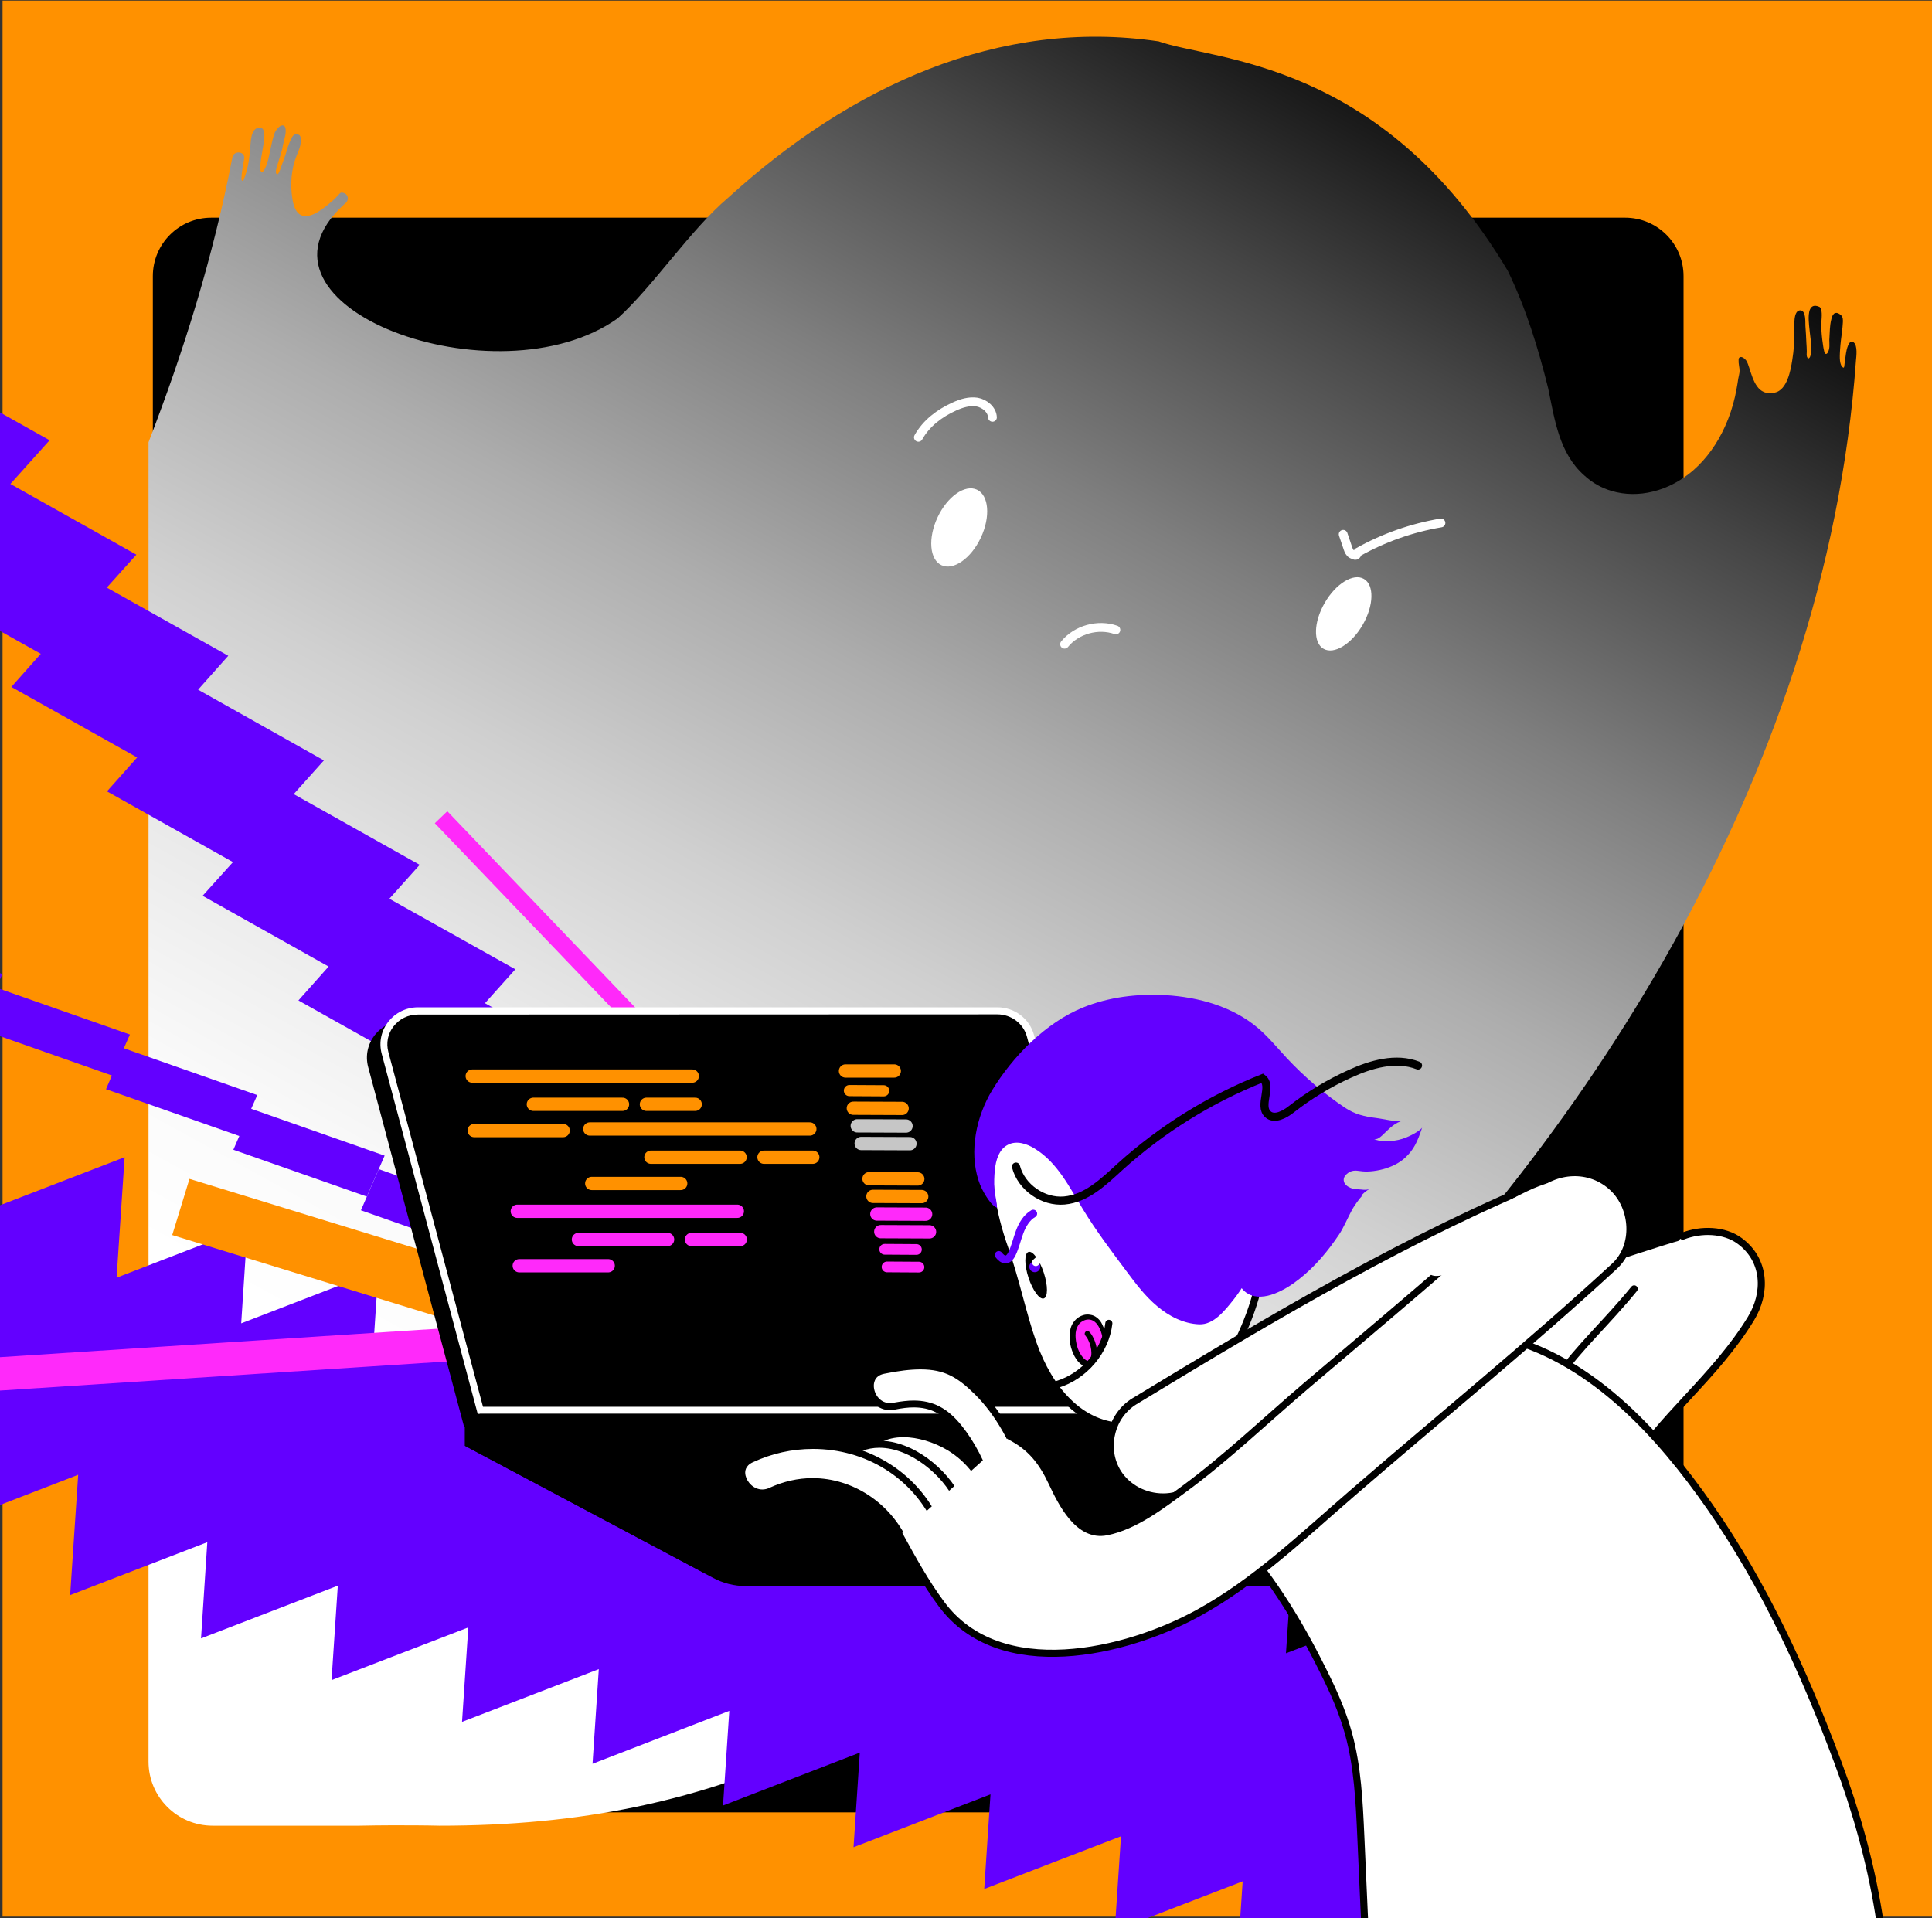 <?xml version="1.0" encoding="utf-8"?>
<!-- Generator: Adobe Illustrator 23.1.0, SVG Export Plug-In . SVG Version: 6.00 Build 0)  -->
<svg version="1.1" id="Layer_1" xmlns="http://www.w3.org/2000/svg" xmlns:xlink="http://www.w3.org/1999/xlink" x="0px" y="0px"
	 viewBox="0 0 986 979" style="enable-background:new 0 0 986 979;" xml:space="preserve">
<rect x="0" y="0" width="986" height="979" fill="#333333" stroke="none"/>
<style type="text/css">
	.st0{fill:#FF9100;}
	.st1{fill:none;}
	.st2{fill:url(#SVGID_1_);}
	.st3{fill:#6300FF;}
	.st4{fill:none;stroke:#FF29FA;stroke-width:17;stroke-miterlimit:10;}
	.st5{fill:none;stroke:#FF9100;stroke-width:30;stroke-miterlimit:10;}
	.st6{fill:none;stroke:#FF29FA;stroke-width:8.851;stroke-miterlimit:10;}
	.st7{fill:#FFFFFF;}
	.st8{fill:none;stroke:#FFFFFF;stroke-width:4.482;stroke-linecap:round;stroke-miterlimit:10;}
	.st9{fill:#FFFFFF;stroke:#000000;stroke-width:3.616;stroke-linecap:round;stroke-miterlimit:10;}
	.st10{fill:none;stroke:#000000;stroke-width:4.13;stroke-linecap:round;stroke-miterlimit:10;}
	.st11{fill:#FF29FA;}
	.st12{fill:none;stroke:#000000;stroke-width:3.616;stroke-linecap:round;stroke-miterlimit:10;}
	.st13{fill:none;stroke:#6300FF;stroke-width:4;stroke-linecap:round;stroke-miterlimit:10;}
	.st14{fill:none;stroke:#FFFFFF;stroke-width:3.773;stroke-linecap:round;stroke-linejoin:round;stroke-miterlimit:10;}
	.st15{fill:none;stroke:#FF9100;stroke-width:6.782;stroke-linecap:round;stroke-miterlimit:10;}
	.st16{fill:none;stroke:#FF29FA;stroke-width:6.782;stroke-linecap:round;stroke-miterlimit:10;}
	.st17{fill:none;stroke:#FF9100;stroke-width:5.692;stroke-linecap:round;stroke-miterlimit:10;}
	.st18{fill:none;stroke:#C6C6C6;stroke-width:6.782;stroke-linecap:round;stroke-miterlimit:10;}
	.st19{fill:none;stroke:#FF29FA;stroke-width:5.476;stroke-linecap:round;stroke-miterlimit:10;}
	.st20{display:none;}
</style>
<g id="Layer_3">
	<rect x="1.3" y="0.3" class="st0" width="985.6" height="977.9"/>
	<g id="Layer_5">
	</g>
	<g>
		<path d="M829.4,925H107.8C91.3,925,78,911.7,78,895.3V140.9c0-16.4,13.3-29.8,29.8-29.8h721.6c16.4,0,29.8,13.3,29.8,29.8v754.3
			C859.2,911.7,845.8,925,829.4,925z"/>
		<g>
			<path class="st1" d="M195.5,931.4c-5.5,0-10.9,0.1-16.4,0.2h40.8C211.9,931.4,203.7,931.4,195.5,931.4z"/>
			
				<linearGradient id="SVGID_1_" gradientUnits="userSpaceOnUse" x1="-20.265" y1="1297.053" x2="654.069" y2="77.22" gradientTransform="matrix(1 0 0 1 0 -100)">
				<stop  offset="0.386" style="stop-color:#FFFFFF"/>
				<stop  offset="0.446" style="stop-color:#FAFAFA"/>
				<stop  offset="0.522" style="stop-color:#EAEAEA"/>
				<stop  offset="0.607" style="stop-color:#D0D0D0"/>
				<stop  offset="0.697" style="stop-color:#ADADAD"/>
				<stop  offset="0.792" style="stop-color:#7F7F7F"/>
				<stop  offset="0.892" style="stop-color:#464646"/>
				<stop  offset="0.993" style="stop-color:#050505"/>
				<stop  offset="1" style="stop-color:#000000"/>
			</linearGradient>
			<path class="st2" d="M849,490.3c54.8-95.8,90.6-200,98.2-306.3c0.2-2.2,0.9-7.5-1.1-9.2c-2.6-2.2-3.8,4.2-4,5.6
				c-0.2,1.7-0.5,3.4-0.7,5.1c-0.2,1.1,0,3.1-1.3,1.6c-1.6-1.9-1.1-6.5-1-8.8c0.2-3.1,0.6-6.1,1-9.2c0.2-1.5,0.3-2.9,0.4-4.4
				c0.1-1.1,0.1-2.9-0.8-3.7c-0.4-0.4-0.8-0.7-1.2-0.9c-0.8-0.5-1.8-0.6-2.5,0c-0.8,0.7-1.2,1.9-1.4,3c-0.4,1.6-0.6,3.2-0.7,4.8
				c-0.1,1.9-0.2,3.7-0.3,5.6c0,2.2,0.4,4.4-0.8,6.4c-0.1,0.3-0.3,0.5-0.5,0.6c-1.3,0.9-1.6-2.9-1.8-3.6c-0.2-1.2-0.3-2.4-0.5-3.6
				c-0.4-3.2-0.6-6.4-0.4-9.6c0.1-1.5,0.6-6.3-1.1-7.1c-5.2-2.3-5.6,3.3-5.4,7.1c0.2,3.8,0.8,7.6,1.2,11.4c0.1,1.6,0.3,3.2,0.1,4.8
				c-0.1,0.6-0.8,4-1.9,2.7c-0.7-0.8-0.4-2.3-0.4-3.2c0-1.4-0.1-2.9-0.2-4.4c-0.1-2.9-0.3-5.8-0.5-8.7c-0.1-1.7,0.4-7.7-2.5-7.9
				c-3.9-0.2-3.1,8.3-3.1,10.7c0,4.9-0.3,9.8-1.1,14.6c-0.8,5.2-2.6,15.4-9,16.7c-8.7,1.9-10.9-6.3-13-12.8
				c-0.4-1.2-0.8-2.5-1.5-3.6c-0.6-0.9-2.6-2.6-3.6-1.4c-0.3,0.3-0.3,0.8-0.3,1.2c-0.1,1.9,0.5,3.7,0.5,5.5c0,1.3-0.5,2.8-0.7,4.1
				c-0.4,3-1,5.9-1.6,8.9c-1.2,5.3-2.9,10.5-5.2,15.5c-3.8,8.4-9.2,16.2-16.2,22.3c-5.9,5.1-13,9-20.6,10.8
				c-6.9,1.7-14.1,1.7-20.9-0.3c-5.2-1.5-10-4.2-14-7.9c-12.9-11.3-15.2-28.7-18.5-44.6c-5.1-20.5-11.2-40.5-20.6-59.9
				C705,30,619.4,31.1,591.3,21.1c-81.5-12-157,22.7-219.8,79.9c-19.1,16.2-38.3,45.3-56.3,61.5c-61.4,43.6-196.8-6-139.5-58.3
				c3.1-2,2-6-1.6-5.9c-0.6,0-2.6,2.6-3.2,3.1c-1,0.9-2,1.8-3.1,2.7c-1.7,1.4-3.4,2.7-5.3,3.9c-2.3,1.4-5.3,2.8-8,2.1
				c-3.7-1-4.8-5.6-5.3-8.8c-1.1-7-0.6-14.8,2-21.4c0.7-1.9,1.7-3.8,2.1-5.9c0.2-1,0.6-4.5-0.6-5.1c-2.1-1.1-3.2,0-4.1,2
				c-0.7,1.4-1.3,2.9-1.8,4.4c-0.8,2.9-1.8,5.8-2.9,8.7c-0.5,1.3-1,3.1-1.7,4.3c-0.4,0.8-0.8,0.9-1.2,0.3c-0.6-0.9,0.3-3.6,0.6-4.5
				c0.9-3.3,2.3-6.6,2.8-10c0.5-2.9,1.8-5.6,1.3-8.6c-0.4-2-2.1-1.8-3.4-0.6c-0.8,0.8-1.7,1.8-2.1,2.9c-1,2.6-1.5,5.3-2.1,8
				c-0.6,2.8-1.1,5.6-2,8.2c-0.2,0.6-2.2,5.9-3.2,2.9c-0.1-0.3-0.1-0.7-0.1-1.1c0.1-3.6,0.8-7,1.4-10.5c0.3-1.9,2.2-10.4-1.8-10.2
				c-4.6,0.3-4.4,7.4-4.7,10.6c-0.5,5.6-1.2,11-3.4,16.2c-0.1,0.1-0.1,0.3-0.2,0.3c-0.2,0.2-0.5,0.1-0.7-0.2
				c-0.2-0.2-0.2-0.5-0.2-0.7c0.1-3.4,0.8-6.9,1.4-10.3c0.7-3.8-5.3-4.4-6-0.7c-9.9,51.3-24.9,99.1-42.8,145.4v673.4
				c0,18.1,14.7,32.7,32.7,32.7h74.9c5.5-0.1,10.9-0.2,16.4-0.2c8.2,0,16.4,0,24.5,0.2c70.6,0,133.1-11.8,197.4-42.7
				C589.5,808.6,750.1,663.2,849,490.3z"/>
		</g>
		<polygon class="st3" points="394,672 409.5,654.7 345.2,618.7 360.7,601.4 296.4,565.3 311.8,548.1 247.5,512 263,494.7 
			198.7,458.7 214.2,441.4 149.9,405.3 165.3,388.1 101.1,352 116.5,334.7 54.5,299.9 69.6,283.1 5.3,247 25.3,224.7 -39,188.6 
			-85.5,240.5 -21.2,276.6 -41.2,298.9 20.8,333.7 5.8,350.6 70,386.6 54.6,403.9 118.9,440 103.4,457.2 167.7,493.3 152.3,510.6 
			216.5,546.6 246.5,513.1 201.1,563.9 265.4,600 295.4,566.4 249.9,617.2 314.2,653.3 344,620 298.7,670.6 363,706.6 393.2,672.9 
			347.6,723.9 411.9,760 458.3,708 		"/>
		<polygon class="st3" points="656.3,843.8 659.4,797.6 589.6,824.5 592.8,776.3 522.9,803.2 526.2,755 456.3,781.9 459.5,733.7 
			389.7,760.6 392.9,712.3 323.1,739.3 326.3,691 256.5,718 259.7,669.7 189.9,696.7 193.1,648.4 123.1,675.4 126.3,626.3 
			59.5,652.1 63.6,590.6 -16.5,621.5 -26.9,778.5 39.9,752.7 35.8,814.1 105.8,787.1 102.6,836.2 172.4,809.3 169.2,857.5 
			239,830.6 235.8,878.8 305.6,851.9 302.4,900.2 372.2,873.2 369,921.5 438.8,894.5 435.6,942.8 505.5,915.8 502.3,964.1 
			572.1,937.2 568.9,985.4 634.2,960.2 631.1,1006.4 711.2,975.5 721.6,818.6 		"/>
		<g>
			<polygon class="st3" points="1.2,497.1 -66.8,473.2 -76,494.1 -7.9,518 			"/>
			<polygon class="st3" points="187.2,610.7 196.3,589.8 128.2,565.9 131.3,558.9 63.2,535 62.4,536.8 66.3,528 -1.8,504.1 
				-10.9,525 57.1,548.9 54.1,555.9 122.2,579.8 124.2,575 119.1,586.8 			"/>
			<polygon class="st3" points="317.2,672.5 326.4,651.6 258.3,627.6 261.3,620.7 193.3,596.7 184.2,617.7 252.2,641.6 253,639.8 
				249.2,648.5 			"/>
			<polygon class="st3" points="323.3,658.5 314.2,679.4 382.3,703.4 391.4,682.5 			"/>
		</g>
		<line class="st4" x1="-75.5" y1="706.1" x2="342.5" y2="678.9"/>
		<line class="st5" x1="92.3" y1="616" x2="492.8" y2="739"/>
		<line class="st6" x1="225.1" y1="417.1" x2="393.6" y2="593.1"/>
		<ellipse transform="matrix(0.5 -0.866 0.866 0.5 71.549 750.552)" class="st7" cx="685.8" cy="313.3" rx="20.6" ry="11.2"/>
		
			<ellipse transform="matrix(0.425 -0.905 0.905 0.425 38.059 597.872)" class="st7" cx="489.5" cy="269" rx="21.3" ry="12.2"/>
		<path class="st8" d="M506.5,213c-0.2-4-4-7.1-7.9-7.8c-3.9-0.6-7.9,0.6-11.6,2.3c-7.5,3.4-14.3,8.5-18.3,15.7"/>
		<path class="st8" d="M685.5,272.7c0.8,2.4,1.6,4.8,2.4,7.1c0.4,1.2,0.9,2.4,2,3c2.2,1,2.1,1.1,3.2-1c13-7.3,27.4-12.4,42.3-14.9"
			/>
		<g>
			<path d="M713.7,793.2l-7.4,16.3H380.7c-5.9,0-11.6-1.4-16.8-4.2l-126.7-67.4v-10l7.4-6.3L713.7,793.2z"/>
			<g>
				<path d="M572.2,728.4H236.9l-49-183.8c-3.2-12,6-23.7,18.6-23.7h295.6c8.7,0,16.4,5.8,18.6,14.1L572.2,728.4z"/>
			</g>
			<g>
				<path d="M245.1,719.8l-48.6-182.5c-1.4-5.1-0.3-10.4,2.9-14.6c3.3-4.3,8.4-6.8,13.9-6.8H509c7.9,0,14.8,5.3,16.8,12.8
					l50.9,191.1L245.1,719.8L245.1,719.8z"/>
				<path class="st7" d="M509,517.7c7.1,0,13.3,4.7,15.1,11.4L574.4,718H246.5l-48.3-181.1c-1.2-4.5-0.3-9.3,2.6-13
					c3-3.9,7.5-6.1,12.5-6.1L509,517.7 M509,514.1H213.4c-12.6,0-21.8,11.7-18.6,23.7l49,183.8h335.4l-51.5-193.4
					C525.4,519.9,517.8,514.1,509,514.1L509,514.1z"/>
			</g>
			<path d="M706.3,809.5H388.7c-11,0-21.9-2.7-31.6-7.9l-119.8-63.7h334.4L706.3,809.5z"/>
			<polygon points="713.7,793.2 379.3,793.2 244.7,721.6 579,721.6 			"/>
			<g>
				<g>
					<path class="st7" d="M777.1,713.3c-11.3,0-22.9-8.9-26-19.9c-4.5-15.9,6.8-28.1,19-32.7c18-6.7,35.8-13,52.8-18.7
						c8.2-2.7,16.6-5.4,24.9-8c7.8-2.5,14.6-4.6,21.6-4.6c4.9,0,9.6,1.1,14.4,3.3c7.6,3.5,13.6,13.8,13.2,22.8l0,0.8
						c-0.6,16.3-11.9,23.4-21.3,26.5c-6.1,1.8-12.2,3.7-18.3,5.5c-25.1,7.5-48.8,14.5-73.2,23.7
						C781.9,712.9,779.5,713.3,777.1,713.3L777.1,713.3z"/>
					<path d="M869.4,631.3c4.7,0,9,1,13.7,3.2c6.9,3.2,12.5,12.8,12.2,21.1l0,0.4l0,0.4c-0.4,12.3-7.2,20.6-20,24.8
						c-6.2,1.9-12.3,3.7-18.3,5.5c-25.1,7.5-48.9,14.5-73.3,23.7c-2,0.8-4.2,1.2-6.5,1.2c-10.3,0-21.4-8.5-24.2-18.6
						c-4.1-14.8,6.4-26.2,17.9-30.5c18-6.7,35.7-13,52.7-18.7c8.2-2.7,16.5-5.4,24.8-8C856,633.4,862.7,631.3,869.4,631.3
						 M869.4,627.7c-7.2,0-14.2,2.2-22.1,4.7c-8.3,2.6-16.6,5.3-24.9,8c-17.7,5.9-35.4,12.2-52.9,18.7
						c-14.5,5.5-24.6,19.1-20.2,34.9c3.2,11.3,15.3,21.2,27.7,21.2c2.6,0,5.2-0.4,7.8-1.4c30.3-11.4,60.4-19.7,91.5-29.1
						c11.5-3.8,21.9-12,22.5-28.2c0-0.3,0-0.6,0-0.8c0.3-9.2-5.6-20.5-14.3-24.5C879.1,628.7,874.2,627.7,869.4,627.7L869.4,627.7z"
						/>
				</g>
			</g>
			<g>
				<path class="st9" d="M834,657.8c-6.5,8-13.6,15.6-20.6,23.2c-13.5,14.6-25.2,29.3-35,46.4c-7.7,13.3,2.7,31.7,15.8,37
					c16,6.4,29.9-2.2,37.6-15.6c-1.5,2.5,0.5-0.7,1-1.4c1.2-1.6,2.2-3.3,3.4-4.9c2.6-3.7,5.4-7.2,8.3-10.6
					c5.5-6.6,11.3-12.8,17.1-19.1c11.6-12.5,23.1-25.2,32-39.8c8-13.1,7.6-29.9-5.8-39.7c-7.7-5.7-19.6-6.1-29-2.4"/>
			</g>
			<g>
				<g>
					<path class="st7" d="M495.9,778.9c-4.4,0-7.7-2.5-8.9-6.7c-1.9-6.7-5.2-11.8-10.1-15.5c-2.6-2-9.9-6.3-15-6.3
						c-1.3,0-2.4,0.3-3.3,0.8c-1.6,0.9-3.2,1.4-4.9,1.4l0,0c-4.8,0-8.3-3.9-9.3-7.8c-0.5-2-1.1-6.9,4.3-10c3.5-2,7.6-3,12.4-3
						c7.4,0,16.1,2.6,23.3,6.9c10.5,6.3,17.9,16.2,21.4,28.5c0.8,2.9,0.4,5.5-1.2,7.7C502.7,777.3,499.3,778.9,495.9,778.9z"/>
					<path d="M461.1,733.5c7.1,0,15.5,2.5,22.4,6.6c10.1,6.1,17.2,15.6,20.6,27.5c0.7,2.4,0.4,4.4-0.9,6.1c-1.5,2-4.4,3.3-7.2,3.3
						c-1.7,0-5.8-0.5-7.1-5.4c-2-7.1-5.5-12.5-10.7-16.5c-1.8-1.4-10-6.7-16.1-6.7c-1.6,0-3,0.3-4.2,1c-1.3,0.8-2.7,1.2-4,1.2
						c-3.8,0-6.8-3.3-7.6-6.5c-0.5-1.9-0.8-5.6,3.5-8C452.8,734.4,456.7,733.5,461.1,733.5 M461.1,729.9c-4.7,0-9.3,1-13.3,3.2
						c-10.9,6.2-4.2,21.2,5.9,21.2c1.8,0,3.8-0.5,5.8-1.6c0.7-0.4,1.5-0.5,2.4-0.5c4.5,0,11.5,4,14,5.9c4.9,3.8,7.8,8.8,9.5,14.6
						c1.6,5.6,6.1,8,10.6,8c6.9,0,14-5.5,11.6-14c-3.5-12.3-11-22.9-22.2-29.6C478.6,733,469.6,729.9,461.1,729.9L461.1,729.9z"/>
				</g>
			</g>
			<g>
				<g>
					<path class="st7" d="M479.3,780c-2.2,0-5.1-0.8-7-4.8c-3.2-6.7-6.9-11.4-11.7-14.6c-1.8-1.3-7.6-4.5-11.8-4.5
						c-1.6,0-2.9,0.4-3.9,1.3c-1.9,1.7-4.1,2.6-6.5,2.6l0,0c-4.2,0-8.5-3-10-6.9c-0.7-1.9-1.4-5.6,2.5-9c5.1-4.6,11.1-6.9,17.8-6.9
						c16.8,0,33.6,14.3,40.2,28.1c1.5,3.2,1.3,6.5-0.5,9.4C486.5,777.9,482.8,780,479.3,780z"/>
					<path d="M448.8,738.9c15.9,0,32.4,14.1,38.5,27.1c1.6,3.3,0.7,6-0.4,7.7c-1.6,2.6-4.8,4.4-7.6,4.4c-2.4,0-4.2-1.3-5.4-3.8
						c-2.1-4.4-5.7-10.8-12.3-15.3c-0.1,0-7.1-4.8-12.9-4.8c-2.1,0-3.8,0.6-5.1,1.8c-1.6,1.4-3.4,2.1-5.3,2.1c-3.5,0-7-2.5-8.3-5.8
						c-0.7-1.8-0.9-4.4,2-7C437,741.1,442.5,738.9,448.8,738.9 M448.8,735.3c-6.6,0-13.2,2.2-19,7.3c-8.6,7.7-0.5,19.1,8.6,19.1
						c2.6,0,5.3-0.9,7.7-3c0.7-0.6,1.6-0.8,2.7-0.8c3.7,0,8.9,2.9,10.8,4.2c5.2,3.5,8.5,8.4,11.1,13.9c2,4.1,5.3,5.9,8.7,5.9
						c7.5,0,15.5-8.3,11.3-17.3C483.6,749.7,465.9,735.3,448.8,735.3L448.8,735.3z"/>
				</g>
			</g>
			<g>
				<g>
					<path class="st7" d="M468.5,791.8c-2.2,0-5.1-0.8-7-4.8c-8.8-18.7-27.2-30.8-46.9-30.8c-7.3,0-14.4,1.6-21.2,4.8
						c-1.5,0.7-3,1-4.5,1l0,0c-5.3,0-9.4-4.3-10.3-8.5c-0.8-3.8,0.9-7,4.7-8.8c10-4.7,20.6-7,31.5-7c27.7,0,51.9,15.1,63.3,39.4
						c1.5,3.2,1.3,6.6-0.5,9.5C475.6,789.7,472,791.8,468.5,791.8z"/>
					<path d="M414.9,739.5c27,0,50.6,14.7,61.7,38.4c1.6,3.4,0.6,6.1-0.4,7.7c-1.7,2.6-4.8,4.4-7.6,4.4c-2.4,0-4.2-1.3-5.4-3.8
						c-9-19.3-28.1-31.8-48.5-31.8c-7.5,0-14.9,1.7-21.9,4.9c-1.2,0.6-2.5,0.9-3.7,0.9c-4.4,0-7.8-3.6-8.6-7.1
						c-0.5-2.1-0.2-5,3.7-6.8C393.9,741.8,404.2,739.5,414.9,739.5 M414.9,735.9c-10.8,0-21.9,2.3-32.3,7.2
						c-11.6,5.4-4.4,20.8,6.4,20.8c1.7,0,3.4-0.4,5.2-1.2c6.7-3.1,13.6-4.6,20.4-4.6c19.1,0,36.8,11.6,45.2,29.8
						c1.9,4.2,5.2,5.9,8.6,5.9c7.5,0,15.5-8.3,11.3-17.3C467.6,750.3,441.8,735.9,414.9,735.9L414.9,735.9z"/>
				</g>
			</g>
			<path class="st9" d="M697.1,995.5c-0.9-19.4-1.7-38.9-2.6-58.3c-0.8-17.6-1.6-35.5-6.3-52.5c-3.1-11.3-7.9-22-13.2-32.5
				c-13-26.2-27.7-49.6-47.4-70.9c-6.6-7.1-35.6-32.7-33.7-43.3c4.4-24.1,19.7-41.6,43.5-48.9c23.1-7.1,47.9-1.7,71.8,1.6
				c2.3,0.3,4.6,0.6,6.7-0.3c2.6-1.2,4-3.9,5.7-6.2c3.6-4.9,12.4-9.6,12.4-9.6c10-5.4,25.9,6,35.6,8.7c44,12,77.7,49.4,102.9,85.5
				c27.9,40,48.3,84.7,65.3,130.2c18.7,50,29.5,104,23.1,157"/>
			<g>
				<path class="st7" d="M574.8,728.2c-29.5,0-43.1-29.7-47.6-42.5c-2.7-7.7-4.8-15.6-6.9-23.4c-2.2-8-4.4-16.4-7.3-24.5
					c-7.1-20-9.4-37.1-7.1-53.7c2.5-18.4,11.8-33.9,26.8-44.8c13.8-10,32-15.5,51.1-15.5c3.1,0,6.2,0.2,9.3,0.4
					c23.3,2.2,41.5,9.5,57.2,23.1c11.9,10.3,21.1,24.6,28.1,43.7c3.3,9,1,17-1.5,22.1c-4.4,9-13.1,16.5-22.7,19.6
					c-2.5,0.8-5.2,1.3-7.9,1.4l-1.8,0.1l0,1.8c0.3,19.7-7.6,39.2-14.2,52c-9.2,17.8-28,37-49.3,39.8
					C578.9,728,576.8,728.2,574.8,728.2L574.8,728.2z"/>
				<path d="M583.7,525.7c3,0,6.1,0.1,9.2,0.4c22.9,2.1,40.8,9.3,56.2,22.7c11.7,10.1,20.7,24.2,27.6,42.9
					c3.1,8.4,0.9,15.9-1.5,20.7c-4.2,8.6-12.5,15.7-21.7,18.6c-2.4,0.8-4.9,1.2-7.4,1.3l-3.5,0.2l0,3.5c0.3,19.3-7.5,38.5-14,51.1
					c-9,17.4-27.3,36.1-47.9,38.8c-2,0.3-4,0.4-5.9,0.4c-10.8,0-20.5-4.2-28.7-12.4c-7.1-7-13-17-17.2-28.9
					c-2.7-7.6-4.8-15.5-6.9-23.2c-2.2-8.1-4.5-16.5-7.3-24.6c-7-19.7-9.3-36.5-7-52.8c2.4-17.9,11.5-33,26.1-43.5
					C547.2,531,565,525.7,583.7,525.7 M583.7,522c-38.3,0-74.1,21.7-79.6,61.8c-2.6,18.8,0.9,36.7,7.2,54.5
					c5.6,15.7,8.7,32.1,14.3,47.8c7.9,22.5,23.8,43.7,49.3,43.7c2.1,0,4.2-0.1,6.4-0.4c21.8-2.9,41-22.1,50.6-40.8
					c8.2-15.7,14.7-34.6,14.4-52.8c2.7-0.1,5.5-0.6,8.3-1.5c17.6-5.6,32.3-25.2,25.4-44c-6.1-16.7-14.9-32.6-28.6-44.4
					c-16.9-14.6-36-21.4-58.2-23.5C590,522.2,586.8,522,583.7,522L583.7,522z"/>
			</g>
			<g>
				<g>
					<path class="st7" d="M593.6,764.1c-9.5,0-18.1-4.6-23.1-12.3c-3.7-5.8-4.9-13.1-3.3-20.1c1.6-7,5.8-12.9,11.7-16.5
						c74.2-45.2,141.7-85,215.4-114.9c2.5-1,5.1-1.5,7.8-1.5c11,0,22.6,8.5,25.9,19c5,15.9-5.8,28.4-17.9,33.3
						c-69.7,28.3-135.8,68.5-199.9,107.5l-2.5,1.5C603.7,762.7,598.7,764.1,593.6,764.1L593.6,764.1z"/>
					<path d="M802.2,600.6c10.3,0,21.1,8,24.2,17.7c4.7,14.8-5.5,26.5-16.9,31.1c-69.8,28.3-136,68.6-200.1,107.6l-2.5,1.5
						c-4,2.4-8.6,3.7-13.3,3.7c-8.8,0-17-4.4-21.5-11.4c-3.4-5.4-4.6-12.2-3-18.7c1.5-6.6,5.4-12,10.9-15.4
						c74.2-45.1,141.6-84.9,215.1-114.8C797.3,601.1,799.7,600.6,802.2,600.6 M802.2,597c-2.9,0-5.7,0.5-8.5,1.6
						c-75.9,30.8-146,72.7-215.7,115c-13.2,8-17.3,26.3-9,39.1c5.4,8.5,14.9,13.1,24.6,13.1c5.2,0,10.5-1.4,15.2-4.2
						c65.3-39.7,131.7-80.3,202.1-108.9c14.4-5.8,23.9-20,19-35.5C826.4,606.2,814.4,597,802.2,597L802.2,597z"/>
				</g>
			</g>
			<g>
				<g>
					<path class="st7" d="M514.5,766.3c-4.5,0-7.9-2.5-9.3-6.6c-4.1-12.4-9.5-22.9-16.1-31.1c-6.6-8.3-13.7-11.9-22.8-11.9
						c-2.9,0-6.1,0.4-9.9,1.1c-0.8,0.2-1.5,0.2-2.3,0.2l0,0c-5.9,0-9.5-4.9-10-9.6c-0.2-1.8-0.2-7.6,6.8-9
						c7.4-1.5,13.5-2.2,18.7-2.2c13.1,0,20.3,4.7,29,13.3c10.6,10.5,19.1,25.4,25.3,44.3c0.9,2.8,0.6,5.4-0.9,7.5
						C521.4,764.7,518.1,766.3,514.5,766.3z"/>
					<path d="M469.8,698.9c12.6,0,19.2,4.3,27.8,12.8c10.4,10.3,18.8,25,24.8,43.6c0.7,2.3,0.5,4.3-0.7,5.9c-1.5,2-4.3,3.3-7.2,3.3
						c-1.7,0-6-0.5-7.5-5.4c-4.1-12.7-9.6-23.3-16.4-31.7c-7-8.7-14.5-12.6-24.3-12.6c-3,0-6.4,0.4-10.2,1.1
						c-0.6,0.1-1.3,0.2-1.9,0.2c-4.8,0-7.8-4.1-8.2-8c-0.2-1.8,0-6,5.4-7C458.7,699.6,464.7,698.9,469.8,698.9 M469.8,695.3
						c-5.3,0-11.5,0.7-19.1,2.2c-13.6,2.7-9.1,22.2,3.5,22.2c0.8,0,1.7-0.1,2.6-0.3c3.5-0.7,6.6-1.1,9.5-1.1c8.5,0,15,3.2,21.4,11.3
						c7.2,9,12.3,19.8,15.8,30.6c1.8,5.5,6.4,7.9,11,7.9c7,0,14-5.5,11.3-13.9c-5.3-16.2-13.4-32.8-25.7-45
						C491.1,700.3,483.6,695.3,469.8,695.3L469.8,695.3z"/>
				</g>
			</g>
			<path class="st9" d="M515.3,733c10.8,5.5,16.5,12.9,21.6,23.7c4.8,10.2,13.4,28,27.8,25.1c14.6-2.9,28.2-13.5,39.8-22
				c21.1-15.5,41.3-34.8,61.7-52.2c39-33.2,78.4-65.9,116.1-100.6c11.4-10.5,29-11.9,40.8-0.8c10.8,10.2,12.2,29.6,0.8,40.1
				c-43.5,40.1-89.4,77.4-134.1,116.1c-24.8,21.4-49.2,44.9-78.2,60.8c-37,20.4-101.4,35.6-131.1-4.5c-8.2-11-14.8-23.1-21.4-35.1"
				/>
			<path class="st3" d="M629.6,642.2c0.4,6.9,1.5,14.9,7.5,18.2c4,2.2,9,1.5,13.2-0.1c4.5-1.7,8.7-4.3,12.5-7.3
				c8.2-6.4,14.9-14.4,20.7-23.1c4.3-6.4,8.3-20,15.8-23.2c-1.6,0.7-2.9,0.6-4.6,0.4c-2-0.2-3.8-0.1-5.6-0.9
				c-1.6-0.7-3.1-1.9-3.3-3.6c-0.2-1.3,0.5-2.6,1.6-3.5c2.2-1.9,4.3-1.8,6.9-1.4c5.8,0.9,16.7-1,23-7c4.2-4,6-7.7,8.5-15.2
				c-0.4,0.8-4.3,3.8-10,5.7c-5.6,1.8-12.1,1.5-14.9,0c3.7,1.8,7.5-7.3,14.9-9.2c-3.1,0.8-10.1-1-13.4-1.4c-6-0.7-10.9-1.9-15.9-5.2
				c-10.8-7.2-20.8-15.8-29.7-25.3c-4.9-5.3-9.4-10.8-14.9-15.5c-12.9-10.9-30.1-15.7-47-16.7c-14.3-0.8-28.9,0.9-42.2,6.3
				c-19,7.7-35.9,25-46.4,42.3c-8,13.2-11.8,31-6.9,46c0.9,2.8,2.3,5.6,3.9,8.1c1.3,2,3.2,4.9,5.5,5.8c0-3.1-1.1-6.5-1.3-9.7
				c-0.2-3.1-0.1-6.3,0.2-9.4c0.5-5.1,2.1-10.8,6.8-13.1c4.3-2.2,9.6-0.5,13.7,2.1c11.4,7,17.6,19.6,24.5,30.9
				c6.7,11,14.5,21.3,22.2,31.6c4.7,6.3,9.5,12.7,15.6,17.8c6,5.1,13.5,9,21.5,9.3c7.4,0.3,13.1-7,17.7-12.8
				c4.6-5.8,8-12.4,11.8-18.6c4.3-7.1,9.3-13.7,14.9-19.9c5.5-6.1,14-12.8,22.1-14.2c-3.1-3.2-7.8-4.7-11.8-2.9
				c-3.3,1.5-5.6,4.6-7.7,7.7c-4.6,6.8-12,7.9-15.3,15.4c-2.2,4.8-2.2,11.6,2.4,14.2c2.4,1.4,5.3,1.2,8,0.8
				c11.9-1.9,22.9-8.8,29.9-18.5c3.7-5.2,6.9-12.3,11.5-17.2"/>
			<path class="st10" d="M518.5,595.4c2.7,10.5,13.8,18.3,24.7,17.3c11.3-1,20.1-9.6,28.4-17.2c21.2-19.2,46-34.6,72.7-45.2
				c5.3,3.9-2.1,14,2.8,18.4c3.3,3,8.6,0.1,12.1-2.7c9.1-7.1,19-13.1,29.6-17.9c10.9-5,23.7-8.7,34.9-4.3"/>
			<g>
				<path class="st11" d="M555.5,696.2c-1.9-0.3-3.4-1.6-4.6-3.1c-3.5-4.6-5.5-14.5-0.8-18.9c1.4-1.4,3.4-2.2,5.3-2.2
					c6,0.2,8,8,8.5,12.8"/>
				<path d="M555.2,697.9c-1.4-0.2-2.5-0.8-3.5-1.6c-1-0.8-1.8-1.7-2.4-2.6c-1.3-1.9-2.1-3.9-2.7-6c-0.6-2.1-0.8-4.3-0.7-6.5
					c0.1-2.2,0.6-4.5,2-6.4c1.4-2,3.4-3.3,5.8-3.8c1.2-0.2,2.4-0.1,3.6,0.2c1.2,0.3,2.2,1,3.1,1.8c0.9,0.8,1.5,1.7,2,2.7
					c0.5,1,0.9,2,1.3,3c0.7,2,1,4.1,1.2,6.2c0,0.5-0.3,0.9-0.8,1c-0.5,0-0.9-0.3-1-0.8l0,0c-0.2-1.9-0.7-3.9-1.3-5.7
					c-0.7-1.8-1.6-3.5-2.9-4.6c-0.6-0.6-1.4-1-2.2-1.2c-0.8-0.2-1.6-0.2-2.5,0c-1.6,0.4-3.2,1.5-4,2.9c-0.9,1.4-1.3,3.2-1.3,5.1
					c0,1.8,0.3,3.7,0.8,5.5c0.5,1.8,1.3,3.5,2.4,5c1,1.4,2.4,2.5,3.7,2.7c1,0.1,1.6,1,1.5,1.9c-0.1,1-1,1.6-1.9,1.5
					C555.3,697.9,555.3,697.9,555.2,697.9L555.2,697.9z"/>
			</g>
			<path class="st12" d="M539.5,706.6c13.9-4.2,24.8-17,26.4-31.2"/>
			<g>
				<path d="M555.9,679.7c1,1,1.6,2.1,2.2,3.3c0.6,1.2,1,2.4,1.3,3.6c0.3,1.2,0.5,2.5,0.6,3.8c0,1.3-0.1,2.7-0.6,4.1
					c-0.3,0.8-1.2,1.2-2,0.9c-0.8-0.3-1.2-1.2-0.9-2c0,0,0,0,0,0l0,0c0.7-1.7,0.6-4,0.1-6.1c-0.3-1.1-0.6-2.1-1.1-3.1
					c-0.4-1-1-1.9-1.6-2.6l0,0c-0.5-0.6-0.4-1.4,0.1-1.9C554.6,679.1,555.4,679.2,555.9,679.7z"/>
			</g>
			<ellipse transform="matrix(0.95 -0.313 0.313 0.95 -177.014 197.887)" cx="528.5" cy="650.9" rx="4.1" ry="12.5"/>
			<g>
				<path class="st7" d="M782.4,606.6c4-1.7,8.1-3.1,12.3-4c1.2-0.3,2.4-0.5,3.6-0.6c0.3,0,0.6-0.1,0.9,0.1c0.2,0.1,0.3,0.3,0.4,0.5
					c1.1,2.4,1.2,5.2,0.3,7.7c-0.9,2.7-3,4.4-4.3,6.9c-2.8,5.5-6.7,10.6-11.9,14.2c-6.3,4.4-13.9,6.4-21.5,7.6
					c-7.7,1.3-14.2,7.2-21.5,10.4c-2.8,1.2-9,3.2-11.5,0.4c-0.7-0.7-1-1.7-1.3-2.6c-0.3-1-0.6-2-0.3-3c0.3-0.9,1.2-1.6,1.9-2.2
					c4.4-3.3,8.6-6.7,13-9.9c4.7-3.3,8.5-8.6,13.5-11.4C764.8,616,773.4,610.5,782.4,606.6z"/>
			</g>
			<path class="st13" d="M509.7,640.5c0.9,1.1,2,2.3,3.5,2.3c1.6-0.1,2.6-1.6,3.3-3c1.7-3.6,2.5-7.4,3.9-11.1s3.5-7.3,6.9-9.3"/>
			<circle class="st3" cx="528.1" cy="646.5" r="2.8"/>
			<line class="st14" x1="528.6" y1="644.3" x2="532.4" y2="640.9"/>
		</g>
		<g>
			<line class="st15" x1="241" y1="549.2" x2="353.3" y2="549.2"/>
			<line class="st15" x1="272.2" y1="563.6" x2="317.7" y2="563.6"/>
			<line class="st15" x1="329.9" y1="563.6" x2="354.8" y2="563.6"/>
			<line class="st15" x1="242" y1="577" x2="287.4" y2="577"/>
		</g>
		<g>
			<line class="st15" x1="301" y1="576.2" x2="413.3" y2="576.2"/>
			<line class="st15" x1="332.2" y1="590.6" x2="377.7" y2="590.6"/>
			<line class="st15" x1="389.9" y1="590.6" x2="414.8" y2="590.6"/>
			<line class="st15" x1="302" y1="604" x2="347.4" y2="604"/>
		</g>
		<g>
			<line class="st16" x1="264" y1="618.2" x2="376.3" y2="618.2"/>
			<line class="st16" x1="295.2" y1="632.6" x2="340.7" y2="632.6"/>
			<line class="st16" x1="352.9" y1="632.6" x2="377.8" y2="632.6"/>
			<line class="st16" x1="265" y1="646" x2="310.4" y2="646"/>
		</g>
		<path class="st8" d="M543.3,328.8c6.1-7.5,17.1-10.5,26.2-7.3"/>
		<line class="st15" x1="431.5" y1="546.6" x2="456.4" y2="546.6"/>
		<line class="st17" x1="433.5" y1="556.6" x2="451" y2="556.7"/>
		<line class="st15" x1="435.5" y1="565.6" x2="460.4" y2="565.7"/>
		<line class="st18" x1="437.5" y1="574.6" x2="462.4" y2="574.7"/>
		<line class="st18" x1="439.5" y1="583.6" x2="464.4" y2="583.7"/>
		<line class="st15" x1="443.5" y1="601.6" x2="468.4" y2="601.7"/>
		<line class="st15" x1="445.5" y1="610.6" x2="470.4" y2="610.7"/>
		<line class="st16" x1="447.5" y1="619.6" x2="472.4" y2="619.7"/>
		<line class="st16" x1="449.5" y1="628.6" x2="474.4" y2="628.7"/>
		<line class="st19" x1="451.5" y1="637.6" x2="467.7" y2="637.7"/>
		<line class="st19" x1="452.7" y1="646.6" x2="469" y2="646.7"/>
	</g>
</g>
<g id="Layer_6" class="st20">
</g>
<g id="Layer_4" class="st20">
</g>
</svg>
